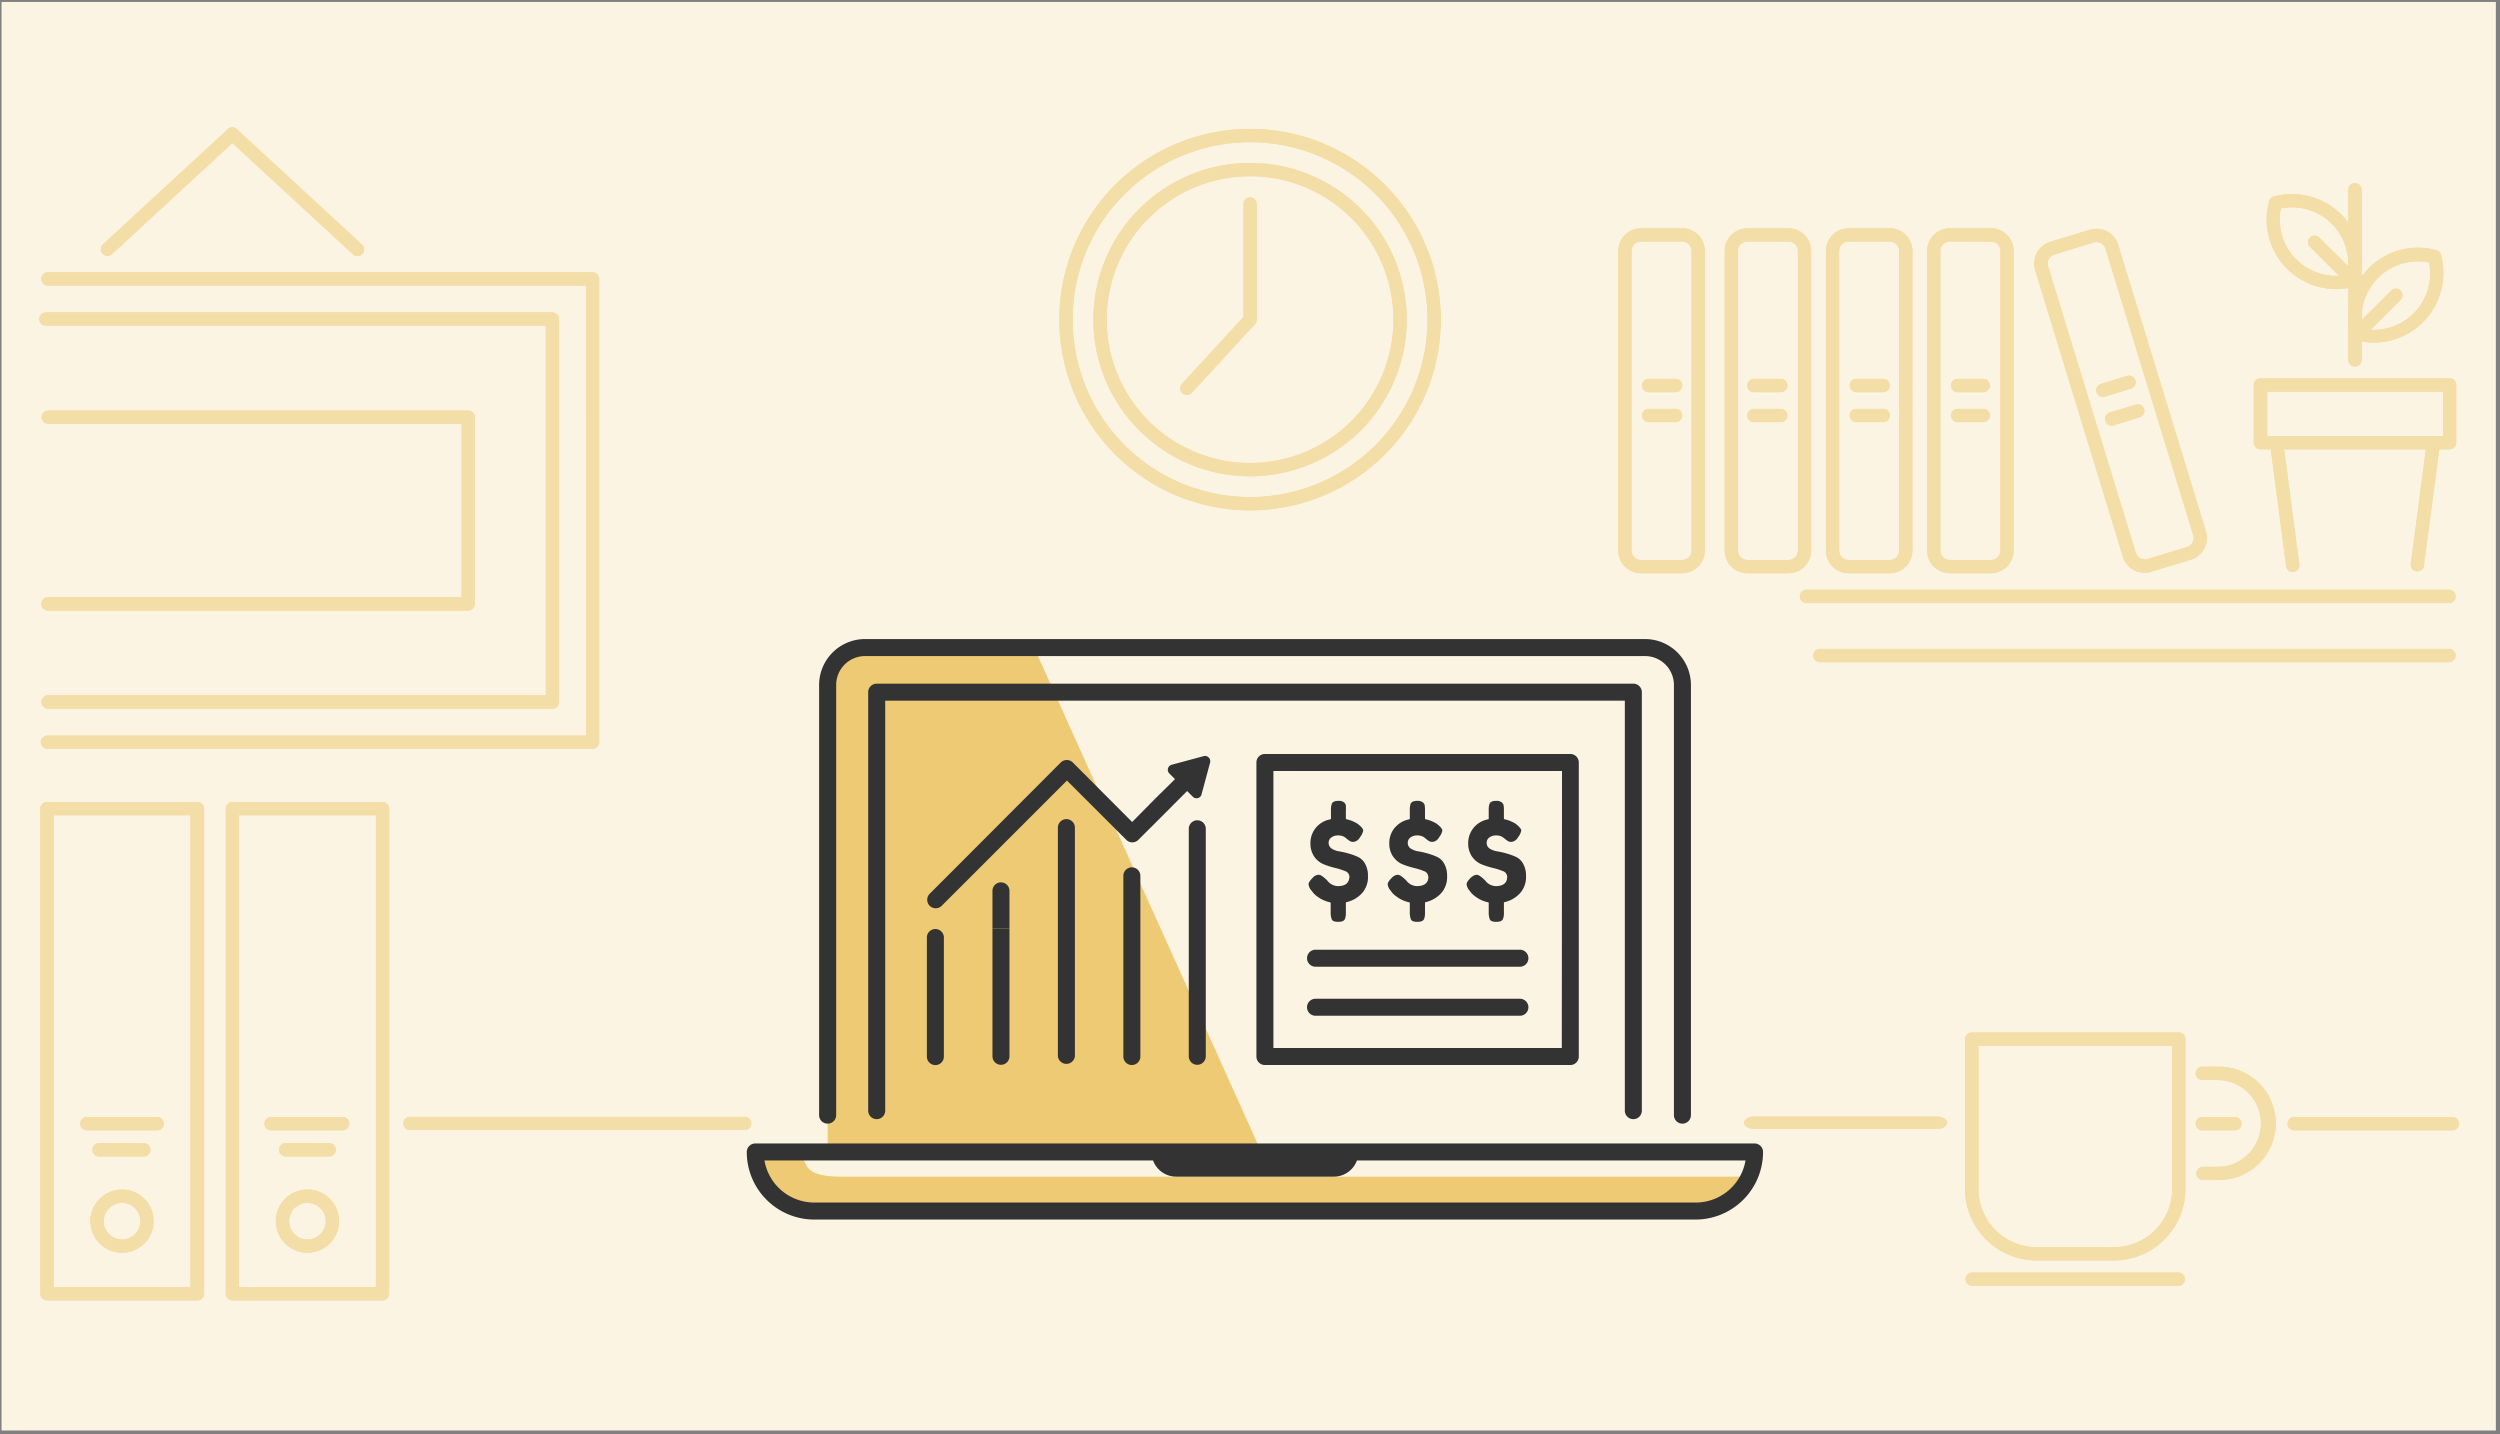 <svg xmlns="http://www.w3.org/2000/svg" xmlns:xlink="http://www.w3.org/1999/xlink" viewBox="0 0 441 253"><rect x="0" y="0" width="441" height="253" fill="#808080" stroke="none"/><defs><style>.cls-1{fill:#f3dea7;}.cls-2{fill:#fcf4e3;}.cls-3{clip-path:url(#clip-path);}.cls-4{clip-path:url(#clip-path-2);}.cls-5{clip-path:url(#clip-path-3);}.cls-6{clip-path:url(#clip-path-4);}.cls-7{clip-path:url(#clip-path-5);}.cls-8{clip-path:url(#clip-path-6);}.cls-9{clip-path:url(#clip-path-7);}.cls-10{clip-path:url(#clip-path-8);}.cls-11{clip-path:url(#clip-path-9);}.cls-12{clip-path:url(#clip-path-10);}.cls-13{clip-path:url(#clip-path-11);}.cls-14{clip-path:url(#clip-path-12);}.cls-15{clip-path:url(#clip-path-13);}.cls-16{clip-path:url(#clip-path-14);}.cls-17{clip-path:url(#clip-path-15);}.cls-18{clip-path:url(#clip-path-16);}.cls-19{clip-path:url(#clip-path-17);}.cls-20{clip-path:url(#clip-path-18);}.cls-21{clip-path:url(#clip-path-19);}.cls-22{clip-path:url(#clip-path-20);}.cls-23{clip-path:url(#clip-path-21);}.cls-24{clip-path:url(#clip-path-22);}.cls-25{clip-path:url(#clip-path-23);}.cls-26{clip-path:url(#clip-path-24);}.cls-27{clip-path:url(#clip-path-25);}.cls-28{clip-path:url(#clip-path-26);}.cls-29{clip-path:url(#clip-path-27);}.cls-30{clip-path:url(#clip-path-28);}.cls-31{clip-path:url(#clip-path-29);}.cls-32{clip-path:url(#clip-path-30);}.cls-33{clip-path:url(#clip-path-31);}.cls-34{clip-path:url(#clip-path-32);}.cls-35{clip-path:url(#clip-path-33);}.cls-36{clip-path:url(#clip-path-34);}.cls-37{clip-path:url(#clip-path-35);}.cls-38{clip-path:url(#clip-path-36);}.cls-39{clip-path:url(#clip-path-37);}.cls-40{clip-path:url(#clip-path-38);}.cls-41{clip-path:url(#clip-path-39);}.cls-42{clip-path:url(#clip-path-40);}.cls-43{clip-path:url(#clip-path-41);}.cls-44{clip-path:url(#clip-path-42);}.cls-45{clip-path:url(#clip-path-43);}.cls-46{clip-path:url(#clip-path-44);}.cls-47{clip-path:url(#clip-path-45);}.cls-48{clip-path:url(#clip-path-46);}.cls-49{clip-path:url(#clip-path-47);}.cls-50{clip-path:url(#clip-path-48);}.cls-51{fill:#edca73;}.cls-52{fill:#333;}</style><clipPath id="clip-path"><path class="cls-1" d="M72.53,199.32a1.17,1.17,0,1,1,0-2.3h58.62a1.17,1.17,0,1,1,0,2.3Z"/></clipPath><clipPath id="clip-path-2"><path class="cls-1" d="M309.34,199.12c-.94,0-1.7-.48-1.7-1.07s.76-1.08,1.7-1.08h32.41c.93,0,1.69.48,1.69,1.08s-.76,1.07-1.69,1.07Z"/></clipPath><clipPath id="clip-path-3"><path class="cls-1" d="M388.6,199.39a1.18,1.18,0,1,1,0-2.35h5.75a1.18,1.18,0,0,1,0,2.35Z"/></clipPath><clipPath id="clip-path-4"><path class="cls-1" d="M404.8,199.39a1.18,1.18,0,1,1,0-2.35h27.91a1.18,1.18,0,0,1,0,2.35Z"/></clipPath><clipPath id="clip-path-5"><path class="cls-1" d="M219.34,36.09a1.18,1.18,0,1,1,2.35,0V56.38a1.25,1.25,0,0,1-.31.8L210.22,69.3a1.18,1.18,0,0,1-1.66.06,1.16,1.16,0,0,1-.07-1.65l10.85-11.79Z"/></clipPath><clipPath id="clip-path-6"><path class="cls-1" d="M248.15,56.38a27.64,27.64,0,1,1-27.64-27.64A27.64,27.64,0,0,1,248.15,56.38Zm-2.35,0a25.29,25.29,0,1,0-25.29,25.29A25.29,25.29,0,0,0,245.8,56.38Z"/></clipPath><clipPath id="clip-path-7"><path class="cls-1" d="M254.16,56.38a33.65,33.65,0,1,1-33.65-33.65A33.65,33.65,0,0,1,254.16,56.38Zm-2.35,0a31.3,31.3,0,1,0-31.3,31.3A31.3,31.3,0,0,0,251.81,56.38Z"/></clipPath><clipPath id="clip-path-8"><path class="cls-1" d="M372.9,222.34H359.24a12.63,12.63,0,0,1-12.62-12.63V183.3a1.17,1.17,0,0,1,1.17-1.17h36.56a1.17,1.17,0,0,1,1.17,1.17v26.41A12.63,12.63,0,0,1,372.9,222.34ZM349,209.71A10.28,10.28,0,0,0,359.24,220H372.9a10.28,10.28,0,0,0,10.28-10.28V184.48H349Z"/></clipPath><clipPath id="clip-path-9"><path class="cls-1" d="M388.6,190.51a1.18,1.18,0,1,1,0-2.35h2.85a10,10,0,1,1,0,20H388.6a1.17,1.17,0,1,1,0-2.34h2.85a7.65,7.65,0,0,0,0-15.29Z"/></clipPath><clipPath id="clip-path-10"><path class="cls-1" d="M347.79,226.82a1.18,1.18,0,0,1,0-2.35h36.56a1.18,1.18,0,0,1,0,2.35Z"/></clipPath><clipPath id="clip-path-11"><path class="cls-1" d="M96.28,57.46H8.2a1.18,1.18,0,1,1,0-2.35H97.45a1.17,1.17,0,0,1,1.17,1.17v67.56A1.17,1.17,0,0,1,97.45,125H8.37a1.18,1.18,0,0,1,0-2.35H96.28Z"/></clipPath><clipPath id="clip-path-12"><path class="cls-1" d="M103.36,50.38h-95a1.18,1.18,0,0,1,0-2.35h96.16a1.17,1.17,0,0,1,1.18,1.17v81.72a1.17,1.17,0,0,1-1.18,1.17H8.37a1.17,1.17,0,0,1,0-2.34h95Z"/></clipPath><clipPath id="clip-path-13"><path class="cls-1" d="M81.42,74.77h-73a1.18,1.18,0,0,1,0-2.35H82.59a1.17,1.17,0,0,1,1.17,1.18v32.93a1.17,1.17,0,0,1-1.17,1.17H8.37a1.18,1.18,0,0,1,0-2.35H81.42Z"/></clipPath><clipPath id="clip-path-14"><path class="cls-1" d="M63.85,43.14a1.17,1.17,0,0,1-1.59,1.73L40.19,24.51a1.18,1.18,0,0,1-.06-1.66,1.16,1.16,0,0,1,1.65-.07Z"/></clipPath><clipPath id="clip-path-15"><path class="cls-1" d="M19.72,44.87a1.18,1.18,0,0,1-1.6-1.73L40.19,22.78a1.17,1.17,0,0,1,1.59,1.73Z"/></clipPath><clipPath id="clip-path-16"><path class="cls-1" d="M320.93,116.81a1.18,1.18,0,0,1,0-2.35H432.11a1.18,1.18,0,0,1,0,2.35Z"/></clipPath><clipPath id="clip-path-17"><path class="cls-1" d="M318.56,106.38a1.18,1.18,0,0,1,0-2.35H432.11a1.18,1.18,0,0,1,0,2.35Z"/></clipPath><clipPath id="clip-path-18"><path class="cls-1" d="M351.21,42.61h-7.27a1.66,1.66,0,0,0-1.66,1.66V97.12a1.66,1.66,0,0,0,1.66,1.66h7.27a1.66,1.66,0,0,0,1.66-1.66V44.27A1.66,1.66,0,0,0,351.21,42.61Zm0-2.35a4,4,0,0,1,4,4V97.12a4,4,0,0,1-4,4h-7.27a4,4,0,0,1-4-4V44.27a4,4,0,0,1,4-4Z"/></clipPath><clipPath id="clip-path-19"><path class="cls-1" d="M345.21,69.18a1.18,1.18,0,0,1,0-2.35h4.73a1.18,1.18,0,0,1,0,2.35Z"/></clipPath><clipPath id="clip-path-20"><path class="cls-1" d="M345.21,74.47a1.18,1.18,0,0,1,0-2.35h4.73a1.18,1.18,0,0,1,0,2.35Z"/></clipPath><clipPath id="clip-path-21"><path class="cls-1" d="M362.39,44.9a1.66,1.66,0,0,0-1.1,2.08l15.47,50.53a1.66,1.66,0,0,0,2.08,1.1l6.94-2.12a1.66,1.66,0,0,0,1.1-2.08L371.41,43.88a1.68,1.68,0,0,0-2.08-1.11Zm6.26-4.37a4,4,0,0,1,5,2.66l15.48,50.54a4,4,0,0,1-2.66,5l-7,2.13a4,4,0,0,1-5-2.66L359,47.66a4,4,0,0,1,2.66-5Z"/></clipPath><clipPath id="clip-path-22"><path class="cls-1" d="M371.38,69.94a1.18,1.18,0,1,1-.69-2.25l4.53-1.38a1.17,1.17,0,1,1,.68,2.24Z"/></clipPath><clipPath id="clip-path-23"><path class="cls-1" d="M372.93,75a1.18,1.18,0,1,1-.69-2.25l4.52-1.38a1.17,1.17,0,1,1,.69,2.24Z"/></clipPath><clipPath id="clip-path-24"><path class="cls-1" d="M333.35,42.61h-7.26a1.66,1.66,0,0,0-1.66,1.66V97.12a1.66,1.66,0,0,0,1.66,1.66h7.26A1.66,1.66,0,0,0,335,97.12V44.27A1.66,1.66,0,0,0,333.35,42.61Zm0-2.35a4,4,0,0,1,4,4V97.12a4,4,0,0,1-4,4h-7.26a4,4,0,0,1-4-4V44.27a4,4,0,0,1,4-4Z"/></clipPath><clipPath id="clip-path-25"><path class="cls-1" d="M327.35,69.18a1.18,1.18,0,0,1,0-2.35h4.73a1.18,1.18,0,1,1,0,2.35Z"/></clipPath><clipPath id="clip-path-26"><path class="cls-1" d="M327.35,74.47a1.18,1.18,0,0,1,0-2.35h4.73a1.18,1.18,0,1,1,0,2.35Z"/></clipPath><clipPath id="clip-path-27"><path class="cls-1" d="M296.73,42.61h-7.27a1.66,1.66,0,0,0-1.66,1.66V97.12a1.66,1.66,0,0,0,1.66,1.66h7.27a1.66,1.66,0,0,0,1.66-1.66V44.27A1.66,1.66,0,0,0,296.73,42.61Zm0-2.35a4,4,0,0,1,4,4V97.12a4,4,0,0,1-4,4h-7.27a4,4,0,0,1-4-4V44.27a4,4,0,0,1,4-4Z"/></clipPath><clipPath id="clip-path-28"><path class="cls-1" d="M315.49,42.61h-7.26a1.66,1.66,0,0,0-1.66,1.66V97.12a1.66,1.66,0,0,0,1.66,1.66h7.26a1.66,1.66,0,0,0,1.66-1.66V44.27A1.66,1.66,0,0,0,315.49,42.61Zm0-2.35a4,4,0,0,1,4,4V97.12a4,4,0,0,1-4,4h-7.26a4,4,0,0,1-4-4V44.27a4,4,0,0,1,4-4Z"/></clipPath><clipPath id="clip-path-29"><path class="cls-1" d="M290.73,69.18a1.18,1.18,0,0,1,0-2.35h4.73a1.18,1.18,0,1,1,0,2.35Z"/></clipPath><clipPath id="clip-path-30"><path class="cls-1" d="M290.73,74.47a1.18,1.18,0,0,1,0-2.35h4.73a1.18,1.18,0,1,1,0,2.35Z"/></clipPath><clipPath id="clip-path-31"><path class="cls-1" d="M309.5,69.18a1.18,1.18,0,1,1,0-2.35h4.73a1.18,1.18,0,0,1,0,2.35Z"/></clipPath><clipPath id="clip-path-32"><path class="cls-1" d="M309.5,74.47a1.18,1.18,0,1,1,0-2.35h4.73a1.18,1.18,0,0,1,0,2.35Z"/></clipPath><clipPath id="clip-path-33"><path class="cls-1" d="M430.94,76.91V69.08h-31v7.83Zm-32.2,2.35a1.18,1.18,0,0,1-1.18-1.17V67.9a1.18,1.18,0,0,1,1.18-1.17h33.37a1.17,1.17,0,0,1,1.17,1.17V78.09a1.17,1.17,0,0,1-1.17,1.17Z"/></clipPath><clipPath id="clip-path-34"><path class="cls-1" d="M400.43,78.24a1.17,1.17,0,1,1,2.32-.31l2.84,21.54a1.18,1.18,0,1,1-2.33.31Z"/></clipPath><clipPath id="clip-path-35"><path class="cls-1" d="M428.1,77.93a1.17,1.17,0,1,1,2.32.31l-2.84,21.54a1.17,1.17,0,1,1-2.32-.31Z"/></clipPath><clipPath id="clip-path-36"><path class="cls-1" d="M416.6,63.6a1.18,1.18,0,0,1-2.35,0V33.38a1.18,1.18,0,0,1,2.35,0Z"/></clipPath><clipPath id="clip-path-37"><path class="cls-1" d="M411.34,39.49a9.93,9.93,0,0,0-9-2.72,9.92,9.92,0,0,0,11.69,11.69A9.93,9.93,0,0,0,411.34,39.49ZM413,37.83a12.29,12.29,0,0,1,3.17,11.92,1.18,1.18,0,0,1-.83.82,12.28,12.28,0,0,1-15.08-15.08,1.18,1.18,0,0,1,.82-.83A12.3,12.3,0,0,1,413,37.83Z"/></clipPath><clipPath id="clip-path-38"><path class="cls-1" d="M415.87,48.61a1.19,1.19,0,0,1,0,1.66,1.17,1.17,0,0,1-1.66,0l-6.83-6.82A1.17,1.17,0,0,1,409,41.79Z"/></clipPath><clipPath id="clip-path-39"><path class="cls-1" d="M417.85,47.29a12.29,12.29,0,0,1,11.92-3.17,1.18,1.18,0,0,1,.82.83A12.28,12.28,0,0,1,415.51,60a1.17,1.17,0,0,1-.83-.82A12.3,12.3,0,0,1,417.85,47.29ZM419.51,49a9.92,9.92,0,0,0-2.72,9,9.94,9.94,0,0,0,11.69-11.7A9.93,9.93,0,0,0,419.51,49Z"/></clipPath><clipPath id="clip-path-40"><path class="cls-1" d="M416.64,59.73a1.17,1.17,0,0,1-1.66,0,1.19,1.19,0,0,1,0-1.66l6.83-6.82a1.17,1.17,0,0,1,1.66,0,1.19,1.19,0,0,1,0,1.66Z"/></clipPath><clipPath id="clip-path-41"><path class="cls-1" d="M9.46,227.05H33.6V143.81H9.46Zm-1.18,2.34a1.17,1.17,0,0,1-1.17-1.17V142.64a1.17,1.17,0,0,1,1.17-1.17H34.77A1.17,1.17,0,0,1,36,142.64v85.58a1.17,1.17,0,0,1-1.18,1.17Z"/></clipPath><clipPath id="clip-path-42"><path class="cls-1" d="M66.31,227.05V143.81H42.16v83.24ZM41,229.39a1.17,1.17,0,0,1-1.17-1.17V142.64A1.17,1.17,0,0,1,41,141.47H67.48a1.17,1.17,0,0,1,1.17,1.17v85.58a1.17,1.17,0,0,1-1.17,1.17Z"/></clipPath><clipPath id="clip-path-43"><path class="cls-1" d="M27.1,215.41a5.58,5.58,0,1,1-5.57-5.58A5.57,5.57,0,0,1,27.1,215.41Zm-2.34,0a3.23,3.23,0,1,0-3.23,3.23A3.23,3.23,0,0,0,24.76,215.41Z"/></clipPath><clipPath id="clip-path-44"><path class="cls-1" d="M59.81,215.41a5.58,5.58,0,1,1-5.58-5.58A5.58,5.58,0,0,1,59.81,215.41Zm-2.35,0a3.23,3.23,0,1,0-3.23,3.23A3.23,3.23,0,0,0,57.46,215.41Z"/></clipPath><clipPath id="clip-path-45"><path class="cls-1" d="M15.22,199.39a1.18,1.18,0,0,1,0-2.35H27.84a1.18,1.18,0,0,1,0,2.35Z"/></clipPath><clipPath id="clip-path-46"><path class="cls-1" d="M17.59,204a1.18,1.18,0,1,1,0-2.35h7.88a1.18,1.18,0,0,1,0,2.35Z"/></clipPath><clipPath id="clip-path-47"><path class="cls-1" d="M47.93,199.39a1.18,1.18,0,1,1,0-2.35H60.54a1.18,1.18,0,0,1,0,2.35Z"/></clipPath><clipPath id="clip-path-48"><path class="cls-1" d="M50.29,204a1.18,1.18,0,0,1,0-2.35h7.89a1.18,1.18,0,0,1,0,2.35Z"/></clipPath></defs><g id="Bkg_colour" data-name="Bkg colour"><rect class="cls-2" x="0.27" y="0.34" width="440" height="252"/></g><g id="Bkg_lines" data-name="Bkg lines"><path class="cls-1" d="M72.53,199.32a1.17,1.17,0,1,1,0-2.3h58.62a1.17,1.17,0,1,1,0,2.3Z"/><g class="cls-3"><rect class="cls-1" x="65.45" y="192.4" width="72.78" height="11.54"/></g><path class="cls-1" d="M309.34,199.12c-.94,0-1.7-.48-1.7-1.07s.76-1.08,1.7-1.08h32.41c.93,0,1.69.48,1.69,1.08s-.76,1.07-1.69,1.07Z"/><g class="cls-4"><rect class="cls-1" x="300.79" y="192.65" width="49.5" height="10.8"/></g><path class="cls-1" d="M388.6,199.39a1.18,1.18,0,1,1,0-2.35h5.75a1.18,1.18,0,0,1,0,2.35Z"/><g class="cls-5"><rect class="cls-1" x="382.69" y="192.31" width="17.56" height="11.81"/></g><path class="cls-1" d="M404.8,199.39a1.18,1.18,0,1,1,0-2.35h27.91a1.18,1.18,0,0,1,0,2.35Z"/><g class="cls-6"><rect class="cls-1" x="398.89" y="192.31" width="39.72" height="11.81"/></g><path class="cls-1" d="M219.34,36.09a1.18,1.18,0,1,1,2.35,0V56.38a1.25,1.25,0,0,1-.31.8L210.22,69.3a1.18,1.18,0,0,1-1.66.06,1.16,1.16,0,0,1-.07-1.65l10.85-11.79Z"/><g class="cls-7"><rect class="cls-1" x="203.45" y="30.18" width="22.97" height="44.22"/></g><path class="cls-1" d="M248.15,56.38a27.64,27.64,0,1,1-27.64-27.64A27.64,27.64,0,0,1,248.15,56.38Zm-2.35,0a25.29,25.29,0,1,0-25.29,25.29A25.29,25.29,0,0,0,245.8,56.38Z"/><g class="cls-8"><rect class="cls-1" x="188.14" y="24.01" width="64.74" height="64.74"/></g><path class="cls-1" d="M254.16,56.38a33.65,33.65,0,1,1-33.65-33.65A33.65,33.65,0,0,1,254.16,56.38Zm-2.35,0a31.3,31.3,0,1,0-31.3,31.3A31.3,31.3,0,0,0,251.81,56.38Z"/><g class="cls-9"><rect class="cls-1" x="182.13" y="18" width="76.76" height="76.76"/></g><path class="cls-1" d="M372.9,222.34H359.24a12.63,12.63,0,0,1-12.62-12.63V183.3a1.17,1.17,0,0,1,1.17-1.17h36.56a1.17,1.17,0,0,1,1.17,1.17v26.41A12.63,12.63,0,0,1,372.9,222.34ZM349,209.71A10.28,10.28,0,0,0,359.24,220H372.9a10.28,10.28,0,0,0,10.28-10.28V184.48H349Z"/><g class="cls-10"><rect class="cls-1" x="341.88" y="177.4" width="48.37" height="49.67"/></g><path class="cls-1" d="M388.6,190.51a1.18,1.18,0,1,1,0-2.35h2.85a10,10,0,1,1,0,20H388.6a1.17,1.17,0,1,1,0-2.34h2.85a7.65,7.65,0,0,0,0-15.29Z"/><g class="cls-11"><rect class="cls-1" x="382.69" y="183.43" width="23.48" height="29.44"/></g><path class="cls-1" d="M347.79,226.82a1.18,1.18,0,0,1,0-2.35h36.56a1.18,1.18,0,0,1,0,2.35Z"/><g class="cls-12"><rect class="cls-1" x="341.88" y="219.74" width="48.37" height="11.81"/></g><path class="cls-1" d="M96.28,57.46H8.2a1.18,1.18,0,1,1,0-2.35H97.45a1.17,1.17,0,0,1,1.17,1.17v67.56A1.17,1.17,0,0,1,97.45,125H8.37a1.18,1.18,0,0,1,0-2.35H96.28Z"/><g class="cls-13"><rect class="cls-1" x="2.29" y="50.38" width="101.06" height="79.36"/></g><path class="cls-1" d="M103.36,50.38h-95a1.18,1.18,0,0,1,0-2.35h96.16a1.17,1.17,0,0,1,1.18,1.17v81.72a1.17,1.17,0,0,1-1.18,1.17H8.37a1.17,1.17,0,0,1,0-2.34h95Z"/><g class="cls-14"><rect class="cls-1" x="2.47" y="43.3" width="107.97" height="93.53"/></g><path class="cls-1" d="M81.42,74.77h-73a1.18,1.18,0,0,1,0-2.35H82.59a1.17,1.17,0,0,1,1.17,1.18v32.93a1.17,1.17,0,0,1-1.17,1.17H8.37a1.18,1.18,0,0,1,0-2.35H81.42Z"/><g class="cls-15"><rect class="cls-1" x="2.46" y="67.69" width="86.03" height="44.74"/></g><path class="cls-1" d="M63.85,43.14a1.17,1.17,0,0,1-1.59,1.73L40.19,24.51a1.18,1.18,0,0,1-.06-1.66,1.16,1.16,0,0,1,1.65-.07Z"/><g class="cls-16"><rect class="cls-1" x="35.08" y="17.74" width="33.88" height="32.17"/></g><path class="cls-1" d="M19.72,44.87a1.18,1.18,0,0,1-1.6-1.73L40.19,22.78a1.17,1.17,0,0,1,1.59,1.73Z"/><g class="cls-17"><rect class="cls-1" x="13.02" y="17.74" width="33.88" height="32.17"/></g><path class="cls-1" d="M320.93,116.81a1.18,1.18,0,0,1,0-2.35H432.11a1.18,1.18,0,0,1,0,2.35Z"/><g class="cls-18"><rect class="cls-1" x="315.03" y="109.73" width="122.99" height="11.81"/></g><path class="cls-1" d="M318.56,106.38a1.18,1.18,0,0,1,0-2.35H432.11a1.18,1.18,0,0,1,0,2.35Z"/><g class="cls-19"><rect class="cls-1" x="312.66" y="99.3" width="125.36" height="11.81"/></g><path class="cls-1" d="M351.21,42.61h-7.27a1.66,1.66,0,0,0-1.66,1.66V97.12a1.66,1.66,0,0,0,1.66,1.66h7.27a1.66,1.66,0,0,0,1.66-1.66V44.27A1.66,1.66,0,0,0,351.21,42.61Zm0-2.35a4,4,0,0,1,4,4V97.12a4,4,0,0,1-4,4h-7.27a4,4,0,0,1-4-4V44.27a4,4,0,0,1,4-4Z"/><g class="cls-20"><rect class="cls-1" x="335.21" y="35.53" width="24.74" height="70.33"/></g><path class="cls-1" d="M345.21,69.18a1.18,1.18,0,0,1,0-2.35h4.73a1.18,1.18,0,0,1,0,2.35Z"/><g class="cls-21"><rect class="cls-1" x="339.31" y="62.1" width="16.54" height="11.81"/></g><path class="cls-1" d="M345.21,74.47a1.18,1.18,0,0,1,0-2.35h4.73a1.18,1.18,0,0,1,0,2.35Z"/><g class="cls-22"><rect class="cls-1" x="339.31" y="67.39" width="16.54" height="11.81"/></g><path class="cls-1" d="M362.39,44.9a1.66,1.66,0,0,0-1.1,2.08l15.47,50.53a1.66,1.66,0,0,0,2.08,1.1l6.94-2.12a1.66,1.66,0,0,0,1.1-2.08L371.41,43.88a1.68,1.68,0,0,0-2.08-1.11Zm6.26-4.37a4,4,0,0,1,5,2.66l15.48,50.54a4,4,0,0,1-2.66,5l-7,2.13a4,4,0,0,1-5-2.66L359,47.66a4,4,0,0,1,2.66-5Z"/><g class="cls-23"><rect class="cls-1" x="354.13" y="35.62" width="39.9" height="70.14"/></g><path class="cls-1" d="M371.38,69.94a1.18,1.18,0,1,1-.69-2.25l4.53-1.38a1.17,1.17,0,1,1,.68,2.24Z"/><g class="cls-24"><rect class="cls-1" x="365.13" y="61.53" width="16.33" height="13.19"/></g><path class="cls-1" d="M372.93,75a1.18,1.18,0,1,1-.69-2.25l4.52-1.38a1.17,1.17,0,1,1,.69,2.24Z"/><g class="cls-25"><rect class="cls-1" x="366.68" y="66.59" width="16.33" height="13.19"/></g><path class="cls-1" d="M333.35,42.61h-7.26a1.66,1.66,0,0,0-1.66,1.66V97.12a1.66,1.66,0,0,0,1.66,1.66h7.26A1.66,1.66,0,0,0,335,97.12V44.27A1.66,1.66,0,0,0,333.35,42.61Zm0-2.35a4,4,0,0,1,4,4V97.12a4,4,0,0,1-4,4h-7.26a4,4,0,0,1-4-4V44.27a4,4,0,0,1,4-4Z"/><g class="cls-26"><rect class="cls-1" x="317.35" y="35.53" width="24.74" height="70.33"/></g><path class="cls-1" d="M327.35,69.18a1.18,1.18,0,0,1,0-2.35h4.73a1.18,1.18,0,1,1,0,2.35Z"/><g class="cls-27"><rect class="cls-1" x="321.45" y="62.1" width="16.54" height="11.81"/></g><path class="cls-1" d="M327.35,74.47a1.18,1.18,0,0,1,0-2.35h4.73a1.18,1.18,0,1,1,0,2.35Z"/><g class="cls-28"><rect class="cls-1" x="321.45" y="67.39" width="16.54" height="11.81"/></g><path class="cls-1" d="M296.73,42.61h-7.27a1.66,1.66,0,0,0-1.66,1.66V97.12a1.66,1.66,0,0,0,1.66,1.66h7.27a1.66,1.66,0,0,0,1.66-1.66V44.27A1.66,1.66,0,0,0,296.73,42.61Zm0-2.35a4,4,0,0,1,4,4V97.12a4,4,0,0,1-4,4h-7.27a4,4,0,0,1-4-4V44.27a4,4,0,0,1,4-4Z"/><g class="cls-29"><rect class="cls-1" x="280.73" y="35.53" width="24.74" height="70.33"/></g><path class="cls-1" d="M315.49,42.61h-7.26a1.66,1.66,0,0,0-1.66,1.66V97.12a1.66,1.66,0,0,0,1.66,1.66h7.26a1.66,1.66,0,0,0,1.66-1.66V44.27A1.66,1.66,0,0,0,315.49,42.61Zm0-2.35a4,4,0,0,1,4,4V97.12a4,4,0,0,1-4,4h-7.26a4,4,0,0,1-4-4V44.27a4,4,0,0,1,4-4Z"/><g class="cls-30"><rect class="cls-1" x="299.49" y="35.53" width="24.74" height="70.33"/></g><path class="cls-1" d="M290.73,69.18a1.18,1.18,0,0,1,0-2.35h4.73a1.18,1.18,0,1,1,0,2.35Z"/><g class="cls-31"><rect class="cls-1" x="284.83" y="62.1" width="16.54" height="11.81"/></g><path class="cls-1" d="M290.73,74.47a1.18,1.18,0,0,1,0-2.35h4.73a1.18,1.18,0,1,1,0,2.35Z"/><g class="cls-32"><rect class="cls-1" x="284.83" y="67.39" width="16.54" height="11.81"/></g><path class="cls-1" d="M309.5,69.18a1.18,1.18,0,1,1,0-2.35h4.73a1.18,1.18,0,0,1,0,2.35Z"/><g class="cls-33"><rect class="cls-1" x="303.59" y="62.1" width="16.54" height="11.81"/></g><path class="cls-1" d="M309.5,74.47a1.18,1.18,0,1,1,0-2.35h4.73a1.18,1.18,0,0,1,0,2.35Z"/><g class="cls-34"><rect class="cls-1" x="303.59" y="67.39" width="16.54" height="11.81"/></g><path class="cls-1" d="M430.94,76.91V69.08h-31v7.83Zm-32.2,2.35a1.18,1.18,0,0,1-1.18-1.17V67.9a1.18,1.18,0,0,1,1.18-1.17h33.37a1.17,1.17,0,0,1,1.17,1.17V78.09a1.17,1.17,0,0,1-1.17,1.17Z"/><g class="cls-35"><rect class="cls-1" x="392.83" y="62" width="45.18" height="21.99"/></g><path class="cls-1" d="M400.43,78.24a1.17,1.17,0,1,1,2.32-.31l2.84,21.54a1.18,1.18,0,1,1-2.33.31Z"/><g class="cls-36"><rect class="cls-1" x="395.68" y="72.18" width="14.65" height="33.35"/></g><path class="cls-1" d="M428.1,77.93a1.17,1.17,0,1,1,2.32.31l-2.84,21.54a1.17,1.17,0,1,1-2.32-.31Z"/><g class="cls-37"><rect class="cls-1" x="420.52" y="72.18" width="14.65" height="33.35"/></g><path class="cls-1" d="M416.6,63.6a1.18,1.18,0,0,1-2.35,0V33.38a1.18,1.18,0,0,1,2.35,0Z"/><g class="cls-38"><rect class="cls-1" x="409.52" y="27.47" width="11.81" height="42.03"/></g><path class="cls-1" d="M411.34,39.49a9.93,9.93,0,0,0-9-2.72,9.92,9.92,0,0,0,11.69,11.69A9.93,9.93,0,0,0,411.34,39.49ZM413,37.83a12.29,12.29,0,0,1,3.17,11.92,1.18,1.18,0,0,1-.83.82,12.28,12.28,0,0,1-15.08-15.08,1.18,1.18,0,0,1,.82-.83A12.3,12.3,0,0,1,413,37.83Z"/><g class="cls-39"><rect class="cls-1" x="395.1" y="29.5" width="26.23" height="26.23"/></g><path class="cls-1" d="M415.87,48.61a1.19,1.19,0,0,1,0,1.66,1.17,1.17,0,0,1-1.66,0l-6.83-6.82A1.17,1.17,0,0,1,409,41.79Z"/><g class="cls-40"><rect class="cls-1" x="402.31" y="36.71" width="18.63" height="18.63"/></g><path class="cls-1" d="M417.85,47.29a12.29,12.29,0,0,1,11.92-3.17,1.18,1.18,0,0,1,.82.83A12.28,12.28,0,0,1,415.51,60a1.17,1.17,0,0,1-.83-.82A12.3,12.3,0,0,1,417.85,47.29ZM419.51,49a9.92,9.92,0,0,0-2.72,9,9.94,9.94,0,0,0,11.69-11.7A9.93,9.93,0,0,0,419.51,49Z"/><g class="cls-41"><rect class="cls-1" x="409.52" y="38.96" width="26.23" height="26.23"/></g><path class="cls-1" d="M416.64,59.73a1.17,1.17,0,0,1-1.66,0,1.19,1.19,0,0,1,0-1.66l6.83-6.82a1.17,1.17,0,0,1,1.66,0,1.19,1.19,0,0,1,0,1.66Z"/><g class="cls-42"><rect class="cls-1" x="409.91" y="46.17" width="18.63" height="18.63"/></g><path class="cls-1" d="M9.46,227.05H33.6V143.81H9.46Zm-1.18,2.34a1.17,1.17,0,0,1-1.17-1.17V142.64a1.17,1.17,0,0,1,1.17-1.17H34.77A1.17,1.17,0,0,1,36,142.64v85.58a1.17,1.17,0,0,1-1.18,1.17Z"/><g class="cls-43"><rect class="cls-1" x="2.38" y="136.74" width="38.3" height="97.39"/></g><path class="cls-1" d="M66.31,227.05V143.81H42.16v83.24ZM41,229.39a1.17,1.17,0,0,1-1.17-1.17V142.64A1.17,1.17,0,0,1,41,141.47H67.48a1.17,1.17,0,0,1,1.17,1.17v85.58a1.17,1.17,0,0,1-1.17,1.17Z"/><g class="cls-44"><rect class="cls-1" x="35.08" y="136.74" width="38.3" height="97.39"/></g><path class="cls-1" d="M27.1,215.41a5.58,5.58,0,1,1-5.57-5.58A5.57,5.57,0,0,1,27.1,215.41Zm-2.34,0a3.23,3.23,0,1,0-3.23,3.23A3.23,3.23,0,0,0,24.76,215.41Z"/><g class="cls-45"><rect class="cls-1" x="11.22" y="205.1" width="20.61" height="20.61"/></g><path class="cls-1" d="M59.81,215.41a5.58,5.58,0,1,1-5.58-5.58A5.58,5.58,0,0,1,59.81,215.41Zm-2.35,0a3.23,3.23,0,1,0-3.23,3.23A3.23,3.23,0,0,0,57.46,215.41Z"/><g class="cls-46"><rect class="cls-1" x="43.93" y="205.1" width="20.61" height="20.61"/></g><path class="cls-1" d="M15.22,199.39a1.18,1.18,0,0,1,0-2.35H27.84a1.18,1.18,0,0,1,0,2.35Z"/><g class="cls-47"><rect class="cls-1" x="9.32" y="192.31" width="24.42" height="11.81"/></g><path class="cls-1" d="M17.59,204a1.18,1.18,0,1,1,0-2.35h7.88a1.18,1.18,0,0,1,0,2.35Z"/><g class="cls-48"><rect class="cls-1" x="11.68" y="196.96" width="19.69" height="11.81"/></g><path class="cls-1" d="M47.93,199.39a1.18,1.18,0,1,1,0-2.35H60.54a1.18,1.18,0,0,1,0,2.35Z"/><g class="cls-49"><rect class="cls-1" x="42.02" y="192.31" width="24.42" height="11.81"/></g><path class="cls-1" d="M50.29,204a1.18,1.18,0,0,1,0-2.35h7.89a1.18,1.18,0,0,1,0,2.35Z"/><g class="cls-50"><rect class="cls-1" x="44.39" y="196.96" width="19.69" height="11.81"/></g></g><g id="Fill"><path class="cls-51" d="M146,199.25v4h76.49l-1.78-4-38.28-85H152.6c-7.31,0-6.61,6.61-6.61,6.61Z"/><path class="cls-51" d="M148.49,207.56c-6.27,0-6-1.85-6.86-3.14a10.93,10.93,0,0,1-.5-1.21h-7.9a10.81,10.81,0,0,0,.83,4.35c2.59,5.93,10.25,6.07,10.25,6.07h151.9c7.81,0,11.05-3.21,12.4-6.07Z"/></g><g id="Outlines"><path class="cls-52" d="M309.54,201.71H133.23a1.5,1.5,0,0,0-1.5,1.5,11.92,11.92,0,0,0,11.92,11.92H299.12A11.92,11.92,0,0,0,311,203.21,1.5,1.5,0,0,0,309.54,201.71Zm-10.42,10.42H143.65a8.93,8.93,0,0,1-8.8-7.42H203.4a4.35,4.35,0,0,0,4.08,2.85h27.81a4.34,4.34,0,0,0,4.07-2.85h68.55A8.92,8.92,0,0,1,299.12,212.13Z"/><path class="cls-52" d="M146,198.21a1.5,1.5,0,0,0,1.5-1.5V120.84a5.1,5.1,0,0,1,5.11-5.11H290.17a5.11,5.11,0,0,1,5.11,5.11v75.87a1.5,1.5,0,1,0,3,0V120.84a8.11,8.11,0,0,0-8.11-8.11H152.6a8.11,8.11,0,0,0-8.11,8.11v75.87A1.5,1.5,0,0,0,146,198.21Z"/><path class="cls-52" d="M212.26,133.4l-5.57,1.5a.92.92,0,0,0-.42,1.54l1,1L203.66,141l-3.95,4L189.24,134.5a1.51,1.51,0,0,0-2.12,0L164,157.66a1.5,1.5,0,0,0,1.06,2.56,1.51,1.51,0,0,0,1.06-.44l22.09-22.09,10.47,10.46a1.49,1.49,0,0,0,2.12,0l3.91-3.9,4.7-4.71,1,1a.91.91,0,0,0,1.54-.41l1.5-5.57A.93.93,0,0,0,212.26,133.4Z"/><path class="cls-52" d="M288.12,197.42a1.5,1.5,0,0,0,1.5-1.5V122.1a1.5,1.5,0,0,0-1.5-1.5H154.65a1.5,1.5,0,0,0-1.5,1.5v73.82a1.5,1.5,0,0,0,3,0V123.6H286.62v72.32A1.5,1.5,0,0,0,288.12,197.42Z"/><path class="cls-52" d="M176.57,155.65a1.5,1.5,0,0,0-1.5,1.5v6.62h3v-6.62A1.5,1.5,0,0,0,176.57,155.65Z"/><path class="cls-52" d="M236,156.31a2.41,2.41,0,0,1-1.88-1c-.8-.79-1.24-1-1.47-1a1.38,1.38,0,0,0-1,.44c-.67.66-.82,1-.82,1.24a1.93,1.93,0,0,0,.51,1.1l.33.43a5,5,0,0,0,1.12.91,5.82,5.82,0,0,0,1.83.74.13.13,0,0,1,.11.14v1.57a3.43,3.43,0,0,0,.17,1.23.62.62,0,0,0,.36.38,2.14,2.14,0,0,0,.8.12,2.12,2.12,0,0,0,.79-.12.78.78,0,0,0,.41-.41,3.14,3.14,0,0,0,.15-1.18v-1.62a.14.14,0,0,1,.11-.14,5.31,5.31,0,0,0,2.69-1.53,4.25,4.25,0,0,0,1.1-3.06,4.3,4.3,0,0,0-.5-2.17,2.81,2.81,0,0,0-1.22-1.2,11.8,11.8,0,0,0-1.65-.61,14.14,14.14,0,0,0-1.65-.38,3.38,3.38,0,0,1-1.34-.47,1.2,1.2,0,0,1-.58-1,1.14,1.14,0,0,1,.49-1,1.91,1.91,0,0,1,1.17-.35,2.12,2.12,0,0,1,1.17.3,3.63,3.63,0,0,1,.34.27c.13.11.3.23.49.37a1.11,1.11,0,0,0,.69.2,1.48,1.48,0,0,0,1.18-.82,2.62,2.62,0,0,0,.57-1.19c0-.14-.1-.41-.58-.85l-.09-.07-.24-.21a4.65,4.65,0,0,0-.78-.43,5.33,5.33,0,0,0-1.26-.42.16.16,0,0,1-.11-.14V143a7,7,0,0,0,0-.94.9.9,0,0,0-.34-.53,1.44,1.44,0,0,0-.94-.26c-.66,0-1.06.17-1.2.52a3.28,3.28,0,0,0-.15,1.18v1.42a.13.13,0,0,1-.11.14,4.32,4.32,0,0,0-2.58,1.52,4.22,4.22,0,0,0-.93,2.65,4.09,4.09,0,0,0,.68,2.42,3.8,3.8,0,0,0,1.66,1.34,14.59,14.59,0,0,0,2,.64,11.27,11.27,0,0,1,1.74.55,1.1,1.1,0,0,1,.8,1C238,155.4,237.69,156.31,236,156.31Z"/><path class="cls-52" d="M249.94,156.31a2.41,2.41,0,0,1-1.88-1c-.8-.79-1.24-1-1.47-1a1.23,1.23,0,0,0-.46.1,1.6,1.6,0,0,0-.52.34c-.67.66-.82,1-.82,1.24a2,2,0,0,0,.5,1.1l.33.43a3.48,3.48,0,0,0,.51.47c.18.13.38.28.62.44a5.72,5.72,0,0,0,1.83.74.13.13,0,0,1,.11.14v1.57a3.43,3.43,0,0,0,.17,1.23.62.62,0,0,0,.36.38,2.14,2.14,0,0,0,.8.12,2.12,2.12,0,0,0,.79-.12.78.78,0,0,0,.41-.41,3.14,3.14,0,0,0,.15-1.18v-1.62a.14.14,0,0,1,.11-.14,5.31,5.31,0,0,0,2.69-1.53,4.25,4.25,0,0,0,1.1-3.06,4.3,4.3,0,0,0-.5-2.17,2.81,2.81,0,0,0-1.22-1.2,11.8,11.8,0,0,0-1.65-.61,14.14,14.14,0,0,0-1.65-.38,3.54,3.54,0,0,1-1.34-.47,1.17,1.17,0,0,1-.58-1,1.14,1.14,0,0,1,.49-1,1.91,1.91,0,0,1,1.17-.35,2.12,2.12,0,0,1,1.17.3,3.63,3.63,0,0,1,.34.27c.13.11.3.23.49.37a1.17,1.17,0,0,0,.69.2,1.48,1.48,0,0,0,1.18-.82,2.62,2.62,0,0,0,.57-1.19c0-.14-.1-.41-.58-.85l-.09-.07-.24-.21a4.65,4.65,0,0,0-.78-.43,5.33,5.33,0,0,0-1.26-.42.15.15,0,0,1-.11-.14V143a7,7,0,0,0-.05-.94.87.87,0,0,0-.35-.53,1.4,1.4,0,0,0-.93-.26c-.66,0-1.06.17-1.21.52a3.59,3.59,0,0,0-.14,1.18v1.42a.13.13,0,0,1-.11.14,4.35,4.35,0,0,0-2.45,1.39,1.59,1.59,0,0,0-.13.13,4.22,4.22,0,0,0-.93,2.65,4.09,4.09,0,0,0,.68,2.42,5.63,5.63,0,0,0,.38.45,3.49,3.49,0,0,0,1.28.89,14.59,14.59,0,0,0,2,.64,11.27,11.27,0,0,1,1.74.55,1.1,1.1,0,0,1,.8,1C252,155.4,251.61,156.31,249.94,156.31Z"/><path class="cls-52" d="M263.86,156.31a2.4,2.4,0,0,1-1.88-1c-.8-.79-1.24-1-1.47-1a1.31,1.31,0,0,0-.65.21,2.19,2.19,0,0,0-.33.23c-.68.66-.82,1-.82,1.24a2,2,0,0,0,.5,1.1l.33.43c.08.09.2.2.32.31a7.43,7.43,0,0,0,.81.6,5.72,5.72,0,0,0,1.83.74.13.13,0,0,1,.11.14v1.57a3.43,3.43,0,0,0,.17,1.23.62.62,0,0,0,.36.38,2.14,2.14,0,0,0,.8.12,2.12,2.12,0,0,0,.79-.12.78.78,0,0,0,.41-.41,3.14,3.14,0,0,0,.15-1.18v-1.62a.14.14,0,0,1,.11-.14,5.31,5.31,0,0,0,2.69-1.53,4.25,4.25,0,0,0,1.1-3.06,4.3,4.3,0,0,0-.5-2.17h0a2.81,2.81,0,0,0-1.22-1.2,11.8,11.8,0,0,0-1.65-.61,14.14,14.14,0,0,0-1.65-.38,3.54,3.54,0,0,1-1.34-.47,1.17,1.17,0,0,1-.58-1,1.14,1.14,0,0,1,.49-1,1.91,1.91,0,0,1,1.17-.35,2.12,2.12,0,0,1,1.17.3,3.63,3.63,0,0,1,.34.27c.13.11.3.23.49.37a1.15,1.15,0,0,0,.69.2,1.5,1.5,0,0,0,1.18-.82,2.62,2.62,0,0,0,.57-1.19c0-.14-.1-.41-.59-.85l-.08-.07-.24-.21a4.65,4.65,0,0,0-.78-.43,5.33,5.33,0,0,0-1.26-.42.15.15,0,0,1-.11-.14V143a7,7,0,0,0-.05-.94.87.87,0,0,0-.35-.53,1.41,1.41,0,0,0-.93-.26c-.66,0-1.06.17-1.21.52a3.59,3.59,0,0,0-.14,1.18v1.42a.14.14,0,0,1-.11.14,4.32,4.32,0,0,0-2.58,1.52.47.47,0,0,1-.06.09,4.19,4.19,0,0,0-.87,2.56,4.09,4.09,0,0,0,.68,2.42l.19.23a3.64,3.64,0,0,0,1.47,1.11,14.59,14.59,0,0,0,2,.64,11.27,11.27,0,0,1,1.74.55,1.1,1.1,0,0,1,.8,1C265.88,155.4,265.53,156.31,263.86,156.31Z"/><path class="cls-52" d="M277,133H223.13a1.5,1.5,0,0,0-1.5,1.5v51.87a1.5,1.5,0,0,0,1.5,1.5H277a1.5,1.5,0,0,0,1.5-1.5V134.46A1.5,1.5,0,0,0,277,133Zm-1.5,51.87H224.63V136h50.91Z"/><path class="cls-52" d="M232.06,179.18h36.05a1.5,1.5,0,0,0,0-3H232.06a1.5,1.5,0,0,0,0,3Z"/><path class="cls-52" d="M232.06,170.53h36.05a1.5,1.5,0,0,0,0-3H232.06a1.5,1.5,0,0,0,0,3Z"/><path class="cls-52" d="M165,163.88a1.5,1.5,0,0,0-1.5,1.5v21a1.5,1.5,0,0,0,3,0v-21A1.5,1.5,0,0,0,165,163.88Z"/><path class="cls-52" d="M175.07,186.33a1.5,1.5,0,0,0,3,0V163.77h-3Z"/><path class="cls-52" d="M188.12,144.49a1.51,1.51,0,0,0-1.51,1.5v40.34a1.51,1.51,0,0,0,3,0V146A1.5,1.5,0,0,0,188.12,144.49Z"/><path class="cls-52" d="M199.66,153a1.5,1.5,0,0,0-1.5,1.5v31.87a1.5,1.5,0,0,0,3,0V154.46A1.5,1.5,0,0,0,199.66,153Z"/><path class="cls-52" d="M211.2,144.7a1.5,1.5,0,0,0-1.5,1.5v40.13a1.5,1.5,0,0,0,3,0V146.2A1.5,1.5,0,0,0,211.2,144.7Z"/></g></svg> 